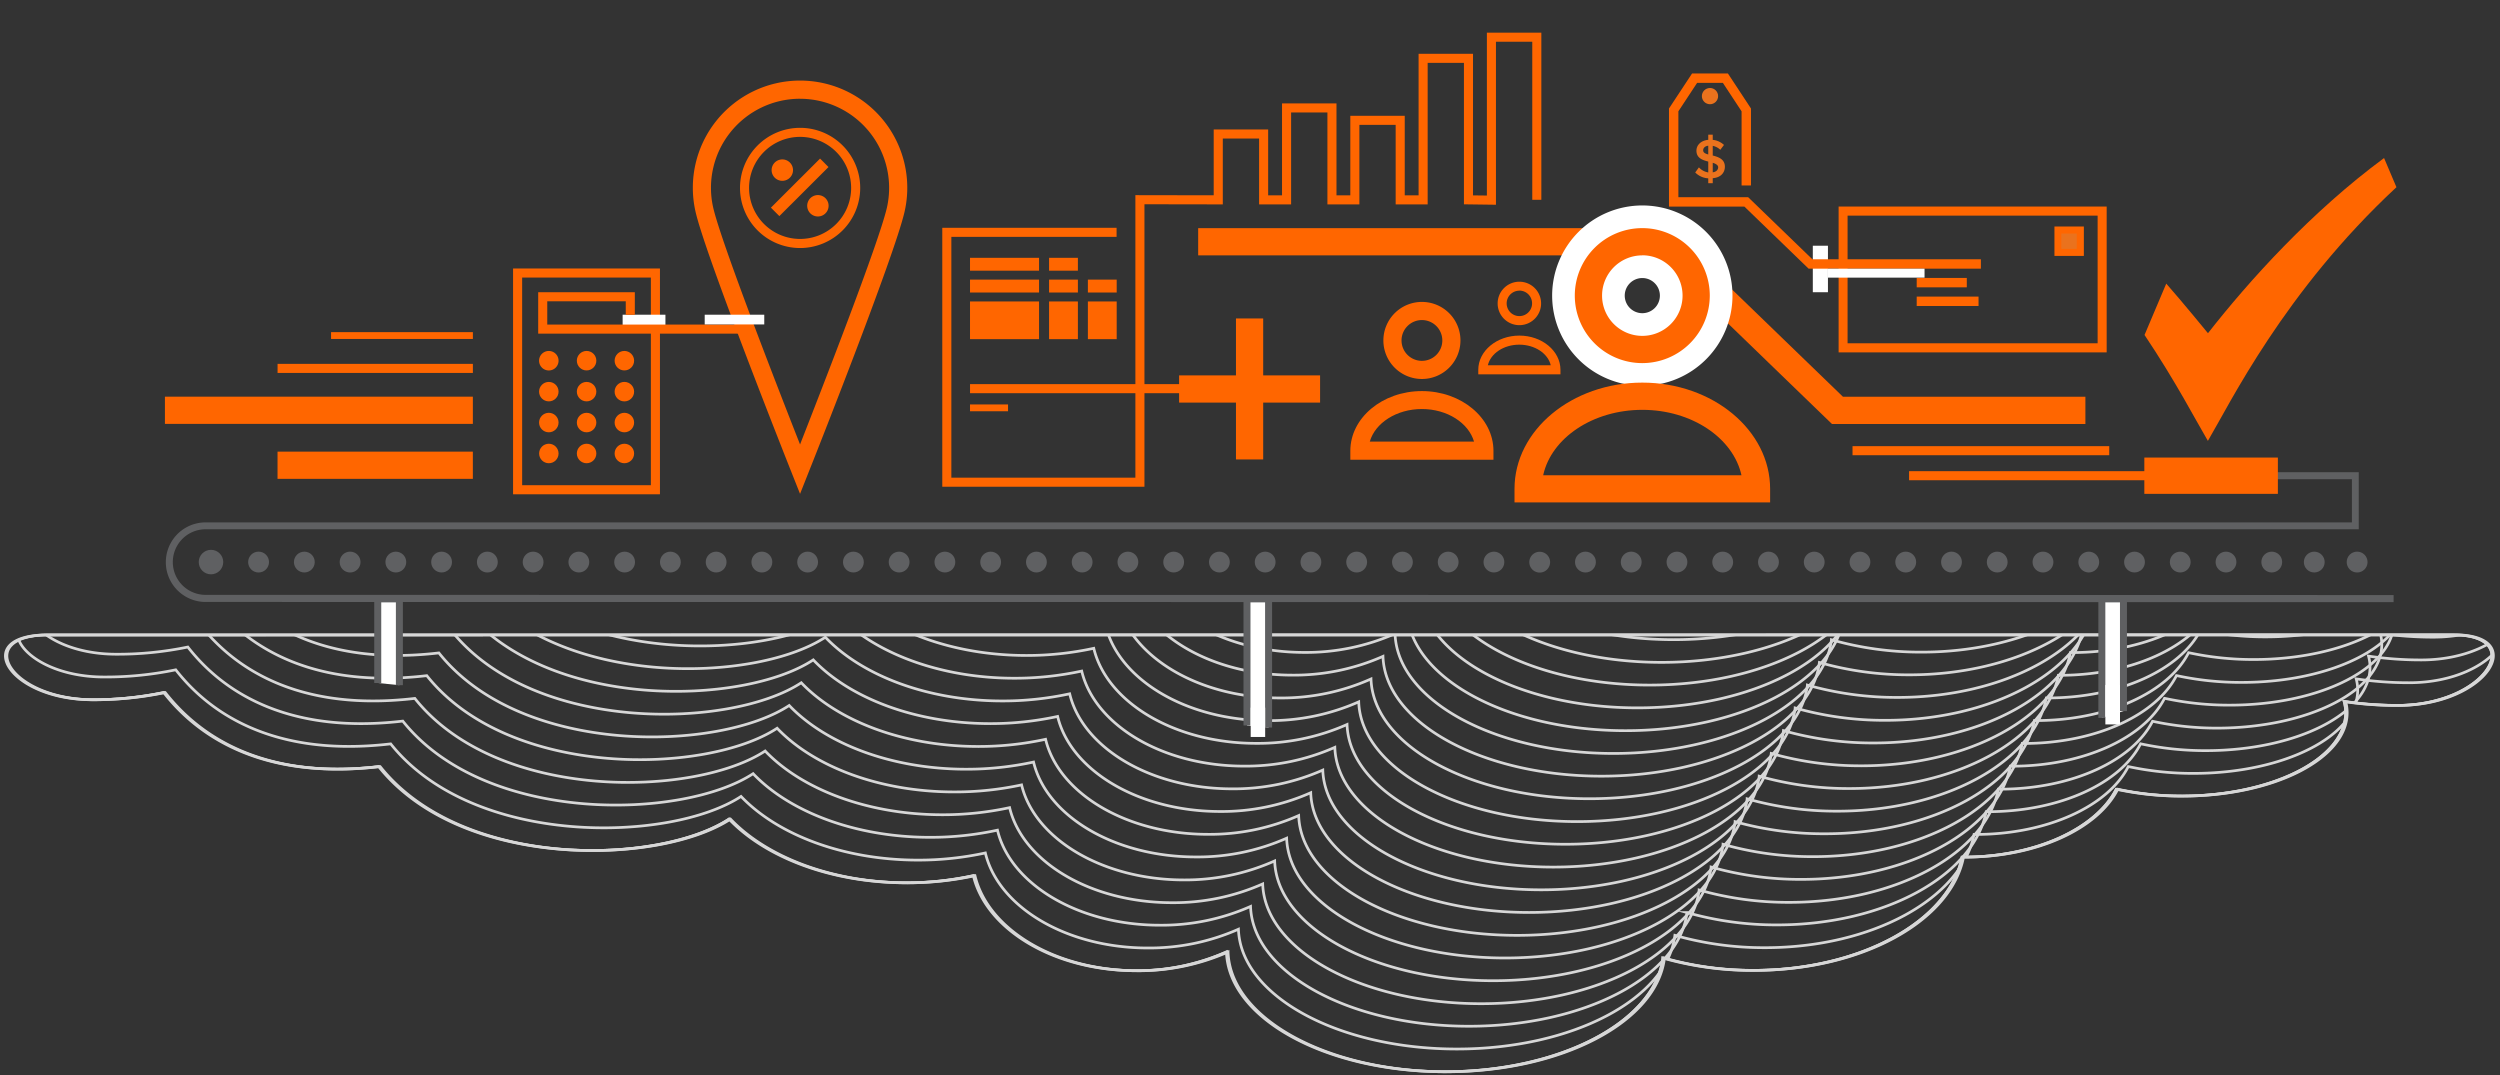 <svg id="Layer_1" data-name="Layer 1" xmlns="http://www.w3.org/2000/svg" xmlns:xlink="http://www.w3.org/1999/xlink" viewBox="0 0 920.53 395.98"><rect x="0" y="0" width="920.53" height="395.98" fill="#333333" stroke="none"/><defs><style>.cls-1,.cls-3{fill:none;stroke:#d7d7d7;}.cls-1{stroke-miterlimit:10;}.cls-2{clip-path:url(#clip-path);}.cls-3{stroke-width:0.32px;}.cls-4{clip-path:url(#clip-path-2);}.cls-5{fill:#fff;}.cls-6{fill:#f60;}.cls-7{fill:#ea721d;}.cls-8{fill:#5f6062;}</style><clipPath id="clip-path"><path class="cls-1" d="M17.58,233.77c-28.51,0-14.87,23.89,16.4,23.89A127.08,127.08,0,0,0,60.29,255c9,11.48,31,32.94,79.15,27.27,30.6,38.37,103.28,36.24,129,19.33,13.41,14.08,37.6,23.47,65.22,23.47a116,116,0,0,0,24.74-2.64c4.74,19.84,29.71,35,59.81,35a80.89,80.89,0,0,0,33.38-6.91c.79,24.43,36.49,44.11,80.43,44.11,42.59,0,77.43-18.48,80.27-41.86a119.64,119.64,0,0,0,33.16,4.55c39.68,0,72.38-18.21,77-41.71h.59c26.49,0,48.88-10.54,56.2-25a111.64,111.64,0,0,0,24,2.52c33.39,0,60.47-13.74,60.47-30.7a16,16,0,0,0-.55-4.09,131.3,131.3,0,0,0,19.48,1.42c32.88,0,48.21-26,20.6-26Z"/></clipPath><clipPath id="clip-path-2"><path class="cls-1" d="M-1043.28,267.25c-31.07,0-16.21,26,17.87,26a138.49,138.49,0,0,0,28.67-2.89c9.78,12.51,33.74,35.89,86.25,29.72,33.34,41.82,112.55,39.5,140.61,21.06,14.61,15.34,41,25.58,71.08,25.58a126.43,126.43,0,0,0,27-2.88c5.16,21.62,32.38,38.11,65.18,38.11a88.16,88.16,0,0,0,36.38-7.53c.86,26.63,39.76,48.07,87.65,48.07,46.42,0,84.39-20.14,87.47-45.62a130.39,130.39,0,0,0,36.14,5c43.25,0,78.88-19.84,83.94-45.45h.64c28.87,0,53.27-11.48,61.25-27.26A121.66,121.66,0,0,0-187,331.91c36.39,0,65.9-15,65.9-33.46a17.47,17.47,0,0,0-.6-4.46,143.09,143.09,0,0,0,21.23,1.55c35.83,0,52.54-28.32,22.45-28.32Z"/></clipPath></defs><title>DevDotSvgGAssets</title><path class="cls-1" d="M47.31,233.77H18.13c-28.51,0-14.87,23.89,16.4,23.89A127,127,0,0,0,60.83,255c9,11.48,31,32.94,79.15,27.27,30.6,38.37,103.28,36.25,129,19.33,13.41,14.07,37.6,23.46,65.22,23.46A115.67,115.67,0,0,0,359,322.44c4.73,19.84,29.71,35,59.81,35a80.91,80.91,0,0,0,33.38-6.91c.79,24.43,36.49,44.11,80.42,44.11,42.6,0,77.44-18.48,80.27-41.86A119.9,119.9,0,0,0,646,357.3c39.68,0,72.38-18.21,77-41.7h.59c26.49,0,48.88-10.54,56.2-25a112,112,0,0,0,24,2.52c33.39,0,60.47-13.74,60.47-30.7a16.27,16.27,0,0,0-.55-4.1,131.23,131.23,0,0,0,19.48,1.42c32.88,0,48.21-26,20.6-26H886.57Z"/><g class="cls-2"><path class="cls-1" d="M17.58,233.77c-28.51,0-14.87,23.89,16.4,23.89A127.08,127.08,0,0,0,60.29,255c9,11.48,31,32.94,79.15,27.27,30.6,38.37,103.28,36.24,129,19.33,13.41,14.08,37.6,23.47,65.22,23.47a116,116,0,0,0,24.74-2.64c4.74,19.84,29.71,35,59.81,35a80.89,80.89,0,0,0,33.38-6.91c.79,24.43,36.49,44.11,80.43,44.11,42.59,0,77.43-18.48,80.27-41.86a119.64,119.64,0,0,0,33.16,4.55c39.68,0,72.38-18.21,77-41.71h.59c26.49,0,48.88-10.54,56.2-25a111.64,111.64,0,0,0,24,2.52c33.39,0,60.47-13.74,60.47-30.7a16,16,0,0,0-.55-4.09,131.3,131.3,0,0,0,19.48,1.42c32.88,0,48.21-26,20.6-26Z"/><path class="cls-1" d="M22,225.39c-28.51,0-14.87,23.89,16.4,23.89a127.06,127.06,0,0,0,26.31-2.65c9,11.48,31,32.94,79.15,27.27,30.59,38.38,103.28,36.25,129,19.35,13.41,14.06,37.6,23.45,65.22,23.45a116,116,0,0,0,24.74-2.64c4.74,19.84,29.71,35,59.81,35a81,81,0,0,0,33.38-6.91c.79,24.43,36.49,44.11,80.43,44.11,42.6,0,77.43-18.48,80.27-41.86a119.64,119.64,0,0,0,33.16,4.55c39.68,0,72.39-18.2,77-41.7h.59c26.49,0,48.88-10.52,56.2-25a112,112,0,0,0,24,2.52c33.39,0,60.47-13.75,60.47-30.71a16,16,0,0,0-.55-4.09,131.3,131.3,0,0,0,19.48,1.42c32.88,0,48.21-26,20.6-26Z"/><path class="cls-1" d="M26.45,217c-28.51,0-14.87,23.89,16.4,23.89a127,127,0,0,0,26.31-2.65c9,11.48,31,32.94,79.15,27.27,30.59,38.38,103.28,36.25,129,19.36,13.41,14.06,37.6,23.44,65.22,23.44a115.72,115.72,0,0,0,24.75-2.64c4.73,19.84,29.71,35,59.81,35a80.89,80.89,0,0,0,33.38-6.91c.79,24.43,36.49,44.11,80.43,44.11,42.6,0,77.43-18.48,80.27-41.86a119.84,119.84,0,0,0,33.16,4.55c39.68,0,72.39-18.21,77-41.69H732c26.49,0,48.88-10.53,56.2-25a112,112,0,0,0,24,2.52c33.39,0,60.47-13.75,60.47-30.71a16,16,0,0,0-.55-4.09A132,132,0,0,0,891.54,243c32.88,0,48.21-26,20.6-26Z"/><path class="cls-1" d="M30.88,208.65c-28.51,0-14.87,23.89,16.4,23.89a127.06,127.06,0,0,0,26.31-2.65c9,11.48,31,32.94,79.15,27.27,30.59,38.39,103.28,36.27,129,19.36C295.16,290.57,319.36,300,347,300a116.09,116.09,0,0,0,24.75-2.62c4.73,19.83,29.71,35,59.81,35a80.88,80.88,0,0,0,33.38-6.91c.79,24.43,36.49,44.1,80.43,44.1,42.6,0,77.43-18.47,80.27-41.86a119.65,119.65,0,0,0,33.17,4.55c39.68,0,72.38-18.21,77-41.68h.59c26.49,0,48.88-10.53,56.2-25a112,112,0,0,0,24,2.52C850,268,877,254.24,877,237.28a16,16,0,0,0-.55-4.09A132,132,0,0,0,896,234.61c32.88,0,48.21-26,20.59-26Z"/><path class="cls-1" d="M35.31,200.27c-28.51,0-14.87,23.89,16.4,23.89A127.05,127.05,0,0,0,78,221.51c9,11.48,31,32.94,79.15,27.27,30.59,38.4,103.28,36.28,129,19.36,13.41,14.07,37.6,23.46,65.23,23.46A116.06,116.06,0,0,0,376.16,289c4.73,19.82,29.71,35,59.81,35A80.91,80.91,0,0,0,469.35,317c.78,24.44,36.48,44.11,80.43,44.11,42.59,0,77.43-18.48,80.27-41.86a119.84,119.84,0,0,0,33.17,4.55c39.68,0,72.38-18.21,77-41.68h.59c26.49,0,48.88-10.54,56.2-25a112,112,0,0,0,24,2.52c33.39,0,60.47-13.75,60.47-30.71a16,16,0,0,0-.55-4.09,132,132,0,0,0,19.48,1.42c32.88,0,48.21-26,20.6-26Z"/><path class="cls-1" d="M39.74,191.89c-28.51,0-14.87,23.9,16.4,23.9a127,127,0,0,0,26.31-2.65c9,11.47,31,32.93,79.15,27.27,30.59,38.4,103.28,36.27,129,19.35,13.41,14.07,37.6,23.47,65.23,23.47a116,116,0,0,0,24.74-2.64c4.73,19.82,29.71,34.95,59.81,34.95a80.83,80.83,0,0,0,33.38-6.91c.79,24.44,36.48,44.11,80.43,44.11,42.6,0,77.43-18.48,80.26-41.86a119.88,119.88,0,0,0,33.17,4.55c39.68,0,72.38-18.2,77-41.68h.59c26.49,0,48.88-10.54,56.2-25a112,112,0,0,0,24,2.52c33.39,0,60.47-13.75,60.47-30.71a16,16,0,0,0-.55-4.09,132,132,0,0,0,19.48,1.42c32.88,0,48.21-26,20.6-26Z"/><path class="cls-1" d="M44.18,183.52c-28.52,0-14.87,23.9,16.4,23.9a127.05,127.05,0,0,0,26.31-2.65c9,11.48,31,32.93,79.15,27.26,30.59,38.4,103.28,36.28,129,19.36,13.41,14.07,37.6,23.47,65.22,23.47A115.71,115.71,0,0,0,385,272.21c4.73,19.84,29.71,35,59.81,35a80.79,80.79,0,0,0,33.38-6.91c.79,24.44,36.49,44.11,80.43,44.11,42.6,0,77.43-18.48,80.27-41.86A119.84,119.84,0,0,0,672.08,307c39.68,0,72.39-18.19,77-41.68h.59c26.49,0,48.88-10.54,56.2-25a112,112,0,0,0,24,2.52c33.39,0,60.47-13.75,60.47-30.7a16.14,16.14,0,0,0-.55-4.09,132,132,0,0,0,19.48,1.42c32.89,0,48.21-26,20.6-26Z"/><path class="cls-1" d="M48.62,175.14C20.1,175.14,33.74,199,65,199a127,127,0,0,0,26.31-2.65c9,11.48,31,32.94,79.15,27.27,30.59,38.4,103.28,36.27,129,19.35,13.41,14.07,37.6,23.47,65.22,23.47a116.05,116.05,0,0,0,24.75-2.64c4.73,19.84,29.71,35,59.82,35a80.93,80.93,0,0,0,33.38-6.91c.78,24.42,36.48,44.09,80.42,44.09,42.6,0,77.44-18.48,80.27-41.84a119.87,119.87,0,0,0,33.16,4.54c39.69,0,72.39-18.2,77-41.69h.59c26.49,0,48.88-10.54,56.2-25a112,112,0,0,0,24,2.52c33.39,0,60.47-13.75,60.47-30.7a16.1,16.1,0,0,0-.55-4.1,131.27,131.27,0,0,0,19.48,1.43c32.89,0,48.21-26,20.6-26Z"/><path class="cls-1" d="M53,166.77c-28.52,0-14.88,23.89,16.4,23.89A127,127,0,0,0,95.75,188c9,11.48,31,32.94,79.15,27.28,30.6,38.39,103.28,36.27,129,19.35,13.41,14.07,37.61,23.47,65.22,23.47a116,116,0,0,0,24.75-2.64c4.73,19.84,29.71,35,59.82,35a80.92,80.92,0,0,0,33.38-6.91c.79,24.41,36.48,44.09,80.43,44.09,42.59,0,77.43-18.48,80.26-41.84a119.87,119.87,0,0,0,33.16,4.55c39.69,0,72.39-18.21,77-41.7h.59c26.49,0,48.88-10.54,56.2-25a112,112,0,0,0,24,2.52c33.39,0,60.47-13.74,60.47-30.7a16.18,16.18,0,0,0-.55-4.1,131.26,131.26,0,0,0,19.48,1.42c32.89,0,48.21-26,20.6-26Z"/><path class="cls-1" d="M57.48,158.39c-28.51,0-14.87,23.89,16.4,23.89a127,127,0,0,0,26.31-2.65c9,11.48,31,32.94,79.15,27.28,30.6,38.39,103.28,36.27,129,19.35,13.41,14.08,37.6,23.47,65.22,23.47a116,116,0,0,0,24.74-2.64c4.73,19.84,29.71,35,59.82,35a80.91,80.91,0,0,0,33.38-6.91c.79,24.43,36.48,44.09,80.43,44.09,42.59,0,77.43-18.48,80.26-41.84a119.86,119.86,0,0,0,33.17,4.55c39.69,0,72.39-18.21,77-41.7H763c26.49,0,48.88-10.54,56.2-25a112,112,0,0,0,24,2.52c33.39,0,60.47-13.75,60.47-30.71a16.33,16.33,0,0,0-.55-4.1,131.22,131.22,0,0,0,19.47,1.42c32.89,0,48.21-26,20.6-26Z"/><path class="cls-1" d="M61.91,150C33.4,150,47,173.91,78.31,173.91a127,127,0,0,0,26.31-2.65c9,11.48,31,32.94,79.15,27.27,30.6,38.4,103.28,36.27,129,19.36C326.2,232,350.39,241.35,378,241.35a116,116,0,0,0,24.74-2.64c4.73,19.84,29.71,35,59.82,35A80.91,80.91,0,0,0,496,266.77c.79,24.43,36.49,44.09,80.43,44.09,42.59,0,77.43-18.46,80.26-41.84a119.9,119.9,0,0,0,33.17,4.55c39.68,0,72.39-18.21,77-41.7h.59c26.49,0,48.88-10.54,56.2-25a112,112,0,0,0,24,2.52c33.39,0,60.47-13.75,60.47-30.71a16.18,16.18,0,0,0-.55-4.1A131.17,131.17,0,0,0,927,176c32.89,0,48.21-26,20.6-26Z"/><path class="cls-1" d="M66.34,141.64c-28.51,0-14.87,23.89,16.4,23.89A127,127,0,0,0,109,162.89c9,11.48,31,32.94,79.15,27.27,30.6,38.4,103.28,36.27,129,19.36,13.41,14.07,37.6,23.46,65.22,23.46a116,116,0,0,0,24.74-2.64c4.73,19.84,29.71,35,59.81,35a80.91,80.91,0,0,0,33.38-6.91c.79,24.44,36.49,44.09,80.43,44.09,42.6,0,77.44-18.46,80.27-41.84a119.71,119.71,0,0,0,33.17,4.55c39.68,0,72.39-18.21,77-41.7h.59c26.49,0,48.88-10.54,56.2-25A112,112,0,0,0,852,201c33.39,0,60.47-13.75,60.47-30.71a16.32,16.32,0,0,0-.55-4.1,131.24,131.24,0,0,0,19.48,1.42c32.88,0,48.21-26,20.6-26Z"/><path class="cls-1" d="M70.78,133.27c-28.51,0-14.87,23.89,16.4,23.89a127,127,0,0,0,26.31-2.65c9,11.48,31,32.94,79.15,27.27,30.6,38.4,103.28,36.28,129,19.36,13.41,14.08,37.6,23.46,65.22,23.46A116,116,0,0,0,411.62,222c4.73,19.84,29.71,35,59.81,35A80.91,80.91,0,0,0,504.82,250c.79,24.44,36.49,44.1,80.42,44.1,42.6,0,77.44-18.47,80.27-41.85a119.89,119.89,0,0,0,33.17,4.55c39.68,0,72.38-18.21,77-41.7h.59c26.49,0,48.88-10.54,56.2-25a112,112,0,0,0,24,2.52c33.39,0,60.47-13.75,60.47-30.7a16.33,16.33,0,0,0-.55-4.1,131.27,131.27,0,0,0,19.48,1.42c32.88,0,48.21-26,20.6-26Z"/><path class="cls-1" d="M75.21,124.89c-28.51,0-14.87,23.9,16.4,23.9a127,127,0,0,0,26.31-2.65c9,11.48,31,32.94,79.15,27.27,30.6,38.4,103.28,36.28,129,19.35,13.41,14.08,37.6,23.47,65.22,23.47a116.05,116.05,0,0,0,24.75-2.64c4.73,19.83,29.71,35,59.81,35a80.92,80.92,0,0,0,33.38-6.91c.79,24.44,36.49,44.11,80.43,44.11,42.59,0,77.44-18.48,80.26-41.86a119.7,119.7,0,0,0,33.17,4.55c39.68,0,72.39-18.21,77-41.7h.59c26.49,0,48.88-10.55,56.2-25a112,112,0,0,0,24,2.52c33.39,0,60.47-13.75,60.47-30.7a16.33,16.33,0,0,0-.55-4.1,131.27,131.27,0,0,0,19.48,1.42c32.88,0,48.21-26,20.59-26Z"/><path class="cls-1" d="M79.65,116.52c-28.51,0-14.87,23.9,16.4,23.9a127,127,0,0,0,26.31-2.65c9,11.48,31,32.94,79.15,27.27,30.6,38.4,103.28,36.28,129,19.36,13.41,14.07,37.6,23.46,65.22,23.46a116,116,0,0,0,24.74-2.63c4.73,19.83,29.71,35,59.82,35a80.91,80.91,0,0,0,33.38-6.91c.79,24.44,36.49,44.11,80.43,44.11,42.59,0,77.44-18.48,80.26-41.86a119.7,119.7,0,0,0,33.17,4.55c39.69,0,72.39-18.21,77-41.7h.59c26.49,0,48.88-10.54,56.2-25a112,112,0,0,0,24,2.52c33.39,0,60.47-13.75,60.47-30.7a16.33,16.33,0,0,0-.55-4.1,131.26,131.26,0,0,0,19.48,1.42c32.88,0,48.21-26,20.59-26Z"/><path class="cls-1" d="M84.08,108.14c-28.52,0-14.87,23.89,16.4,23.89a127,127,0,0,0,26.31-2.64c9,11.48,31,32.94,79.15,27.27,30.6,38.4,103.28,36.28,129,19.35,13.41,14.08,37.6,23.47,65.22,23.47a116,116,0,0,0,24.74-2.64c4.73,19.84,29.71,35,59.82,35a80.91,80.91,0,0,0,33.38-6.91c.78,24.44,36.48,44.11,80.43,44.11,42.59,0,77.43-18.48,80.26-41.86A119.7,119.7,0,0,0,712,231.69c39.69,0,72.39-18.2,77-41.7h.59c26.49,0,48.88-10.54,56.2-25a112,112,0,0,0,24,2.52c33.39,0,60.47-13.75,60.47-30.7a16.33,16.33,0,0,0-.55-4.1,131.27,131.27,0,0,0,19.47,1.42c32.89,0,48.21-26,20.6-26Z"/><path class="cls-1" d="M88.51,99.77c-28.51,0-14.87,23.89,16.4,23.89A127,127,0,0,0,131.21,121c9,11.48,31,32.94,79.15,27.27,30.59,38.4,103.28,36.28,129,19.36,13.41,14.07,37.6,23.46,65.22,23.46a116,116,0,0,0,24.74-2.64c4.73,19.84,29.71,35,59.82,35a81,81,0,0,0,33.38-6.91c.79,24.43,36.49,44.1,80.43,44.1,42.59,0,77.43-18.48,80.26-41.85a119.9,119.9,0,0,0,33.17,4.54c39.69,0,72.39-18.2,77-41.7H794c26.49,0,48.88-10.54,56.2-25a112,112,0,0,0,24,2.52c33.39,0,60.47-13.75,60.47-30.7a16.21,16.21,0,0,0-.55-4.1,131.28,131.28,0,0,0,19.47,1.42c32.89,0,48.21-26,20.6-26Z"/><path class="cls-1" d="M92.94,91.39c-28.51,0-14.87,23.89,16.4,23.89a127,127,0,0,0,26.3-2.64c9,11.48,31,32.94,79.15,27.27,30.6,38.4,103.28,36.28,129,19.36,13.41,14.07,37.6,23.46,65.22,23.46a116,116,0,0,0,24.74-2.64c4.73,19.84,29.71,35,59.81,35A80.93,80.93,0,0,0,527,208.15c.78,24.43,36.48,44.1,80.43,44.1,42.59,0,77.43-18.48,80.26-41.85a119.71,119.71,0,0,0,33.17,4.55c39.68,0,72.39-18.21,77-41.71h.59c26.48,0,48.88-10.54,56.2-25a112,112,0,0,0,24,2.52c33.39,0,60.47-13.75,60.47-30.7a16.21,16.21,0,0,0-.55-4.1A131.27,131.27,0,0,0,958,117.36c32.89,0,48.21-26,20.6-26Z"/><path class="cls-1" d="M97.38,83c-28.51,0-14.87,23.89,16.4,23.89a127,127,0,0,0,26.3-2.64c9,11.48,31,32.94,79.15,27.27,30.6,38.4,103.28,36.28,129,19.36,13.41,14.07,37.6,23.46,65.22,23.46a116,116,0,0,0,24.74-2.64c4.73,19.84,29.71,35,59.81,35a80.93,80.93,0,0,0,33.39-6.91c.78,24.43,36.48,44.1,80.42,44.1,42.6,0,77.44-18.48,80.26-41.85a119.74,119.74,0,0,0,33.17,4.55c39.68,0,72.39-18.21,77-41.71h.59c26.48,0,48.87-10.54,56.19-25a112,112,0,0,0,24,2.52c33.39,0,60.47-13.75,60.47-30.7a16.09,16.09,0,0,0-.55-4.1A131.28,131.28,0,0,0,962.47,109c32.89,0,48.21-26,20.6-26Z"/><path class="cls-1" d="M101.81,74.65c-28.51,0-14.87,23.88,16.4,23.88a127,127,0,0,0,26.31-2.64c9,11.48,31,32.94,79.15,27.27,30.6,38.4,103.28,36.28,129,19.36,13.4,14.07,37.6,23.46,65.22,23.46a116,116,0,0,0,24.75-2.64c4.73,19.84,29.71,35,59.81,35a80.89,80.89,0,0,0,33.38-6.91c.79,24.44,36.49,44.1,80.43,44.1,42.6,0,77.44-18.47,80.26-41.86a119.74,119.74,0,0,0,33.17,4.55c39.68,0,72.38-18.2,77-41.7h.59c26.49,0,48.87-10.54,56.2-25a112,112,0,0,0,24,2.52c33.39,0,60.47-13.75,60.47-30.7a16.11,16.11,0,0,0-.55-4.1,131.26,131.26,0,0,0,19.48,1.42c32.89,0,48.21-26,20.6-26Z"/><path class="cls-3" d="M106.24,66.28c-28.51,0-14.87,23.88,16.4,23.88A127,127,0,0,0,149,87.52c9,11.48,31,32.94,79.15,27.27,30.6,38.4,103.28,36.28,129,19.35,13.4,14.08,37.6,23.47,65.22,23.47A116,116,0,0,0,447.09,155c4.73,19.84,29.71,35,59.81,35A80.89,80.89,0,0,0,540.28,183c.79,24.44,36.49,44.1,80.43,44.1,42.6,0,77.44-18.47,80.27-41.86a119.71,119.71,0,0,0,33.17,4.55c39.68,0,72.38-18.2,77-41.7h.59c26.49,0,48.87-10.54,56.2-25a112,112,0,0,0,24,2.52c33.39,0,60.47-13.75,60.47-30.7a16.06,16.06,0,0,0-.55-4.1,131.24,131.24,0,0,0,19.48,1.42c32.89,0,48.21-26,20.6-26Z"/><path class="cls-3" d="M110.68,57.91c-28.51,0-14.87,23.88,16.4,23.88a127.21,127.21,0,0,0,26.31-2.64c9,11.48,31,32.93,79.15,27.26,30.6,38.4,103.27,36.27,129,19.35,13.41,14.08,37.6,23.47,65.22,23.47a116,116,0,0,0,24.75-2.64c4.73,19.84,29.71,35,59.81,35a80.89,80.89,0,0,0,33.38-6.91c.79,24.43,36.49,44.11,80.43,44.11,42.6,0,77.43-18.48,80.26-41.86a119.73,119.73,0,0,0,33.17,4.55c39.68,0,72.38-18.21,77-41.71h.59c26.49,0,48.88-10.54,56.2-25a112,112,0,0,0,24,2.52c33.39,0,60.47-13.75,60.47-30.7a16.05,16.05,0,0,0-.55-4.09,131.33,131.33,0,0,0,19.48,1.42c32.89,0,48.21-26,20.6-26Z"/></g><path class="cls-1" d="M17.58,233.77c-28.51,0-14.87,23.89,16.4,23.89A127.08,127.08,0,0,0,60.29,255c9,11.48,31,32.94,79.15,27.27,30.6,38.37,103.28,36.24,129,19.33,13.41,14.08,37.6,23.47,65.22,23.47a116,116,0,0,0,24.74-2.64c4.74,19.84,29.71,35,59.81,35a80.89,80.89,0,0,0,33.38-6.91c.79,24.43,36.49,44.11,80.43,44.11,42.59,0,77.43-18.48,80.27-41.86a119.64,119.64,0,0,0,33.16,4.55c39.68,0,72.38-18.21,77-41.71h.59c26.49,0,48.88-10.54,56.2-25a111.64,111.64,0,0,0,24,2.52c33.39,0,60.47-13.74,60.47-30.7a16,16,0,0,0-.55-4.09,131.3,131.3,0,0,0,19.48,1.42c32.88,0,48.21-26,20.6-26Z"/><g class="cls-4"><path class="cls-1" d="M-980.47,148.6c-31.07,0-16.21,26,17.87,26a138.4,138.4,0,0,0,28.67-2.89c9.79,12.51,33.75,35.9,86.26,29.72,33.34,41.85,112.55,39.53,140.61,21.09,14.61,15.34,41,25.58,71.08,25.58a126.47,126.47,0,0,0,27-2.88c5.16,21.61,32.37,38.11,65.18,38.11a88.18,88.18,0,0,0,36.38-7.53c.86,26.63,39.76,48.07,87.65,48.07,46.42,0,84.39-20.14,87.47-45.62a130.45,130.45,0,0,0,36.14,5c43.24,0,78.88-19.84,83.95-45.44h.64c28.87,0,53.27-11.49,61.24-27.28a122.09,122.09,0,0,0,26.13,2.74c36.39,0,65.9-15,65.9-33.46a17.8,17.8,0,0,0-.6-4.46,143.05,143.05,0,0,0,21.23,1.55c35.84,0,52.54-28.32,22.44-28.32Z"/><path class="cls-1" d="M-975.64,139.47c-31.07,0-16.21,26,17.87,26a138.37,138.37,0,0,0,28.67-2.89c9.79,12.51,33.75,35.9,86.26,29.72,33.34,41.85,112.55,39.53,140.61,21.1,14.61,15.33,41,25.57,71.08,25.57a126.38,126.38,0,0,0,27-2.87c5.16,21.61,32.38,38.11,65.19,38.11a88.17,88.17,0,0,0,36.38-7.53c.86,26.63,39.76,48.07,87.65,48.07,46.42,0,84.39-20.14,87.47-45.62a130.45,130.45,0,0,0,36.14,5c43.25,0,78.89-19.84,83.95-45.44h.64c28.87,0,53.27-11.49,61.24-27.27a122.08,122.08,0,0,0,26.14,2.74c36.39,0,65.9-15,65.9-33.46a17.8,17.8,0,0,0-.6-4.46,143,143,0,0,0,21.23,1.55c35.84,0,52.54-28.32,22.44-28.32Z"/><path class="cls-1" d="M-970.81,130.35c-31.08,0-16.21,26,17.87,26a138.38,138.38,0,0,0,28.67-2.88c9.79,12.51,33.75,35.89,86.26,29.71,33.34,41.84,112.55,39.53,140.61,21.09,14.61,15.34,41,25.58,71.08,25.58a126.4,126.4,0,0,0,27-2.88c5.16,21.62,32.38,38.11,65.19,38.11a88.17,88.17,0,0,0,36.38-7.53c.86,26.63,39.76,48.07,87.65,48.07,46.42,0,84.39-20.14,87.47-45.62a130.45,130.45,0,0,0,36.14,5c43.25,0,78.89-19.84,83.95-45.44h.64c28.87,0,53.27-11.48,61.24-27.27A122.06,122.06,0,0,0-114.58,195c36.39,0,65.9-15,65.9-33.46a17.8,17.8,0,0,0-.6-4.46,143.06,143.06,0,0,0,21.22,1.55c35.84,0,52.54-28.32,22.45-28.32Z"/><path class="cls-1" d="M-966,121.22c-31.07,0-16.21,26,17.87,26a138.38,138.38,0,0,0,28.67-2.88c9.79,12.51,33.75,35.89,86.26,29.71,33.34,41.84,112.55,39.53,140.6,21.1,14.61,15.33,41,25.57,71.08,25.57a126.36,126.36,0,0,0,27-2.88c5.16,21.62,32.38,38.11,65.19,38.11A88.24,88.24,0,0,0-493,248.46c.86,26.63,39.76,48.06,87.65,48.06,46.42,0,84.39-20.14,87.47-45.61a130.67,130.67,0,0,0,36.14,4.95c43.25,0,78.89-19.84,83.95-45.44h.64c28.86,0,53.27-11.49,61.24-27.27a122.05,122.05,0,0,0,26.13,2.74c36.39,0,65.9-15,65.9-33.46a17.67,17.67,0,0,0-.6-4.46,143.07,143.07,0,0,0,21.22,1.55c35.84,0,52.54-28.32,22.45-28.32Z"/><path class="cls-1" d="M-961.15,112.09c-31.07,0-16.21,26,17.87,26a138.39,138.39,0,0,0,28.66-2.88c9.79,12.51,33.75,35.89,86.26,29.71,33.34,41.84,112.55,39.53,140.6,21.1,14.61,15.33,41,25.57,71.08,25.57a126.41,126.41,0,0,0,27-2.88c5.16,21.62,32.38,38.12,65.18,38.12a88.2,88.2,0,0,0,36.38-7.53c.86,26.63,39.76,48.06,87.65,48.06,46.42,0,84.39-20.14,87.47-45.61a130.46,130.46,0,0,0,36.15,5c43.25,0,78.88-19.85,83.94-45.45h.65c28.86,0,53.27-11.48,61.24-27.27a122,122,0,0,0,26.13,2.74c36.39,0,65.9-15,65.9-33.46a17.66,17.66,0,0,0-.6-4.46,143.05,143.05,0,0,0,21.23,1.55c35.84,0,52.54-28.32,22.45-28.32Z"/><path class="cls-1" d="M-956.32,103c-31.07,0-16.21,26,17.87,26a138.39,138.39,0,0,0,28.66-2.88C-900,138.63-876,162-823.53,155.84c33.34,41.84,112.55,39.53,140.61,21.1,14.61,15.33,41,25.57,71.08,25.57a126.43,126.43,0,0,0,27-2.88c5.16,21.62,32.38,38.12,65.18,38.12a88.2,88.2,0,0,0,36.38-7.53c.86,26.63,39.76,48.06,87.65,48.06,46.42,0,84.39-20.14,87.47-45.61a130.49,130.49,0,0,0,36.15,5c43.24,0,78.88-19.84,83.94-45.45h.65c28.86,0,53.26-11.48,61.24-27.27a122.07,122.07,0,0,0,26.13,2.74c36.39,0,65.9-15,65.9-33.46a17.54,17.54,0,0,0-.6-4.46,143.07,143.07,0,0,0,21.23,1.55c35.84,0,52.54-28.32,22.45-28.32Z"/><path class="cls-1" d="M-951.49,93.85c-31.07,0-16.21,26,17.87,26A138.42,138.42,0,0,0-905,117c9.79,12.51,33.75,35.89,86.26,29.71,33.34,41.84,112.55,39.53,140.6,21.1,14.61,15.33,41,25.57,71.08,25.57a126.45,126.45,0,0,0,27-2.88c5.16,21.62,32.37,38.11,65.18,38.11a88.15,88.15,0,0,0,36.38-7.53c.86,26.63,39.76,48.06,87.65,48.06,46.42,0,84.39-20.13,87.47-45.62a130.49,130.49,0,0,0,36.15,5c43.24,0,78.88-19.84,83.94-45.44h.65c28.87,0,53.26-11.48,61.24-27.27a122,122,0,0,0,26.13,2.74c36.39,0,65.9-15,65.9-33.46a17.55,17.55,0,0,0-.6-4.46,143,143,0,0,0,21.23,1.55c35.84,0,52.54-28.31,22.45-28.31Z"/><path class="cls-3" d="M-946.66,84.72c-31.07,0-16.21,26,17.87,26a138.45,138.45,0,0,0,28.67-2.88c9.79,12.51,33.75,35.89,86.26,29.72,33.34,41.84,112.55,39.53,140.6,21.09,14.61,15.34,41,25.58,71.08,25.58a126.44,126.44,0,0,0,27-2.88C-570,203-542.84,219.49-510,219.49A88.16,88.16,0,0,0-473.65,212C-472.79,238.59-433.89,260-386,260c46.42,0,84.39-20.13,87.47-45.62a130.46,130.46,0,0,0,36.15,5c43.24,0,78.88-19.84,83.94-45.44h.65c28.86,0,53.26-11.48,61.24-27.27a122,122,0,0,0,26.13,2.74c36.39,0,65.9-15,65.9-33.46a17.51,17.51,0,0,0-.6-4.46A143,143,0,0,0-3.9,113c35.84,0,52.54-28.3,22.45-28.3Z"/><path class="cls-3" d="M-941.83,75.61c-31.07,0-16.21,26,17.87,26a138.63,138.63,0,0,0,28.67-2.88c9.79,12.51,33.75,35.89,86.26,29.71,33.34,41.84,112.55,39.53,140.6,21.09,14.61,15.34,41,25.58,71.08,25.58a126.44,126.44,0,0,0,27-2.88c5.16,21.62,32.37,38.11,65.18,38.11a88.15,88.15,0,0,0,36.38-7.53c.86,26.63,39.77,48.07,87.65,48.07,46.42,0,84.39-20.14,87.47-45.62a130.48,130.48,0,0,0,36.15,5c43.24,0,78.88-19.84,83.94-45.45h.65c28.87,0,53.26-11.48,61.24-27.27a122,122,0,0,0,26.13,2.74c36.39,0,65.9-15,65.9-33.46a17.49,17.49,0,0,0-.6-4.46A143.12,143.12,0,0,0,.93,103.89c35.84,0,52.54-28.3,22.45-28.3Z"/></g><path class="cls-1" d="M-1043.28,267.25c-31.07,0-16.21,26,17.87,26a138.49,138.49,0,0,0,28.67-2.89c9.78,12.51,33.74,35.89,86.25,29.72,33.34,41.82,112.55,39.5,140.61,21.06,14.61,15.34,41,25.58,71.08,25.58a126.43,126.43,0,0,0,27-2.88c5.16,21.62,32.38,38.11,65.18,38.11a88.16,88.16,0,0,0,36.38-7.53c.86,26.63,39.76,48.07,87.65,48.07,46.42,0,84.39-20.14,87.47-45.62a130.39,130.39,0,0,0,36.14,5c43.25,0,78.88-19.84,83.94-45.45h.64c28.87,0,53.27-11.48,61.25-27.26A121.66,121.66,0,0,0-187,331.91c36.39,0,65.9-15,65.9-33.46a17.47,17.47,0,0,0-.6-4.46,143.09,143.09,0,0,0,21.23,1.55c35.83,0,52.54-28.32,22.45-28.32Z"/><rect class="cls-5" x="667.5" y="90.48" width="5.57" height="17.12"/><polygon class="cls-6" points="767.87 156.11 674.54 156.11 617.05 100.51 624.02 93.31 678.6 146.09 767.87 146.09 767.87 156.11"/><path class="cls-6" d="M294.59,181.85l-3.1-7.81c-1.3-3.26-31.75-80-35.4-96.15a39.48,39.48,0,1,1,77,0C329.45,94.05,299,170.78,297.7,174Zm0-145.49a32.8,32.8,0,0,0-32,40c2.87,12.7,23.95,66.84,32,87.3,8-20.46,29.13-74.59,32-87.29a32.82,32.82,0,0,0-32-40Z"/><path class="cls-6" d="M294.59,91.33A22.13,22.13,0,1,1,316.74,69.2,22.16,22.16,0,0,1,294.59,91.33Zm0-40.93A18.79,18.79,0,1,0,313.4,69.2,18.82,18.82,0,0,0,294.59,50.4Z"/><path class="cls-6" d="M292,62.63A3.94,3.94,0,1,1,288,58.7,3.94,3.94,0,0,1,292,62.63"/><rect class="cls-6" x="441.18" y="84.01" width="163.53" height="10.02"/><path class="cls-6" d="M305.1,75.76a3.94,3.94,0,1,1-3.94-3.93,3.94,3.94,0,0,1,3.94,3.93"/><rect class="cls-6" x="281.67" y="66.77" width="25.57" height="4.4" transform="translate(37.34 228.2) rotate(-44.95)"/><path class="cls-5" d="M604.72,142.05a33.2,33.2,0,1,1,33.2-33.2A33.23,33.23,0,0,1,604.72,142.05Zm0-39.67a6.47,6.47,0,1,0,6.47,6.47A6.47,6.47,0,0,0,604.72,102.38Z"/><path class="cls-6" d="M604.72,133.7a24.85,24.85,0,1,1,24.84-24.85A24.87,24.87,0,0,1,604.72,133.7Zm0-39.67a14.82,14.82,0,1,0,14.82,14.82A14.84,14.84,0,0,0,604.72,94Z"/><path class="cls-6" d="M651.78,185H557.66v-5c0-21.57,21.11-39.12,47.06-39.12s47.06,17.55,47.06,39.12Zm-83.55-10h73c-3-13.66-18.24-24.09-36.49-24.09S571.26,161.27,568.23,174.93Z"/><path class="cls-6" d="M523.56,139.55a14.19,14.19,0,1,1,14.2-14.19A14.21,14.21,0,0,1,523.56,139.55Zm0-21.7a7.51,7.51,0,1,0,7.52,7.51A7.52,7.52,0,0,0,523.56,117.85Z"/><path class="cls-6" d="M549.91,169.29h-52.7V166c0-12.13,11.82-22,26.35-22s26.35,9.87,26.35,22Zm-45.54-6.68h38.39c-2-6.85-9.82-12-19.2-12S506.33,155.76,504.37,162.61Z"/><path class="cls-6" d="M559.45,119.73a8,8,0,1,1,8-8A8,8,0,0,1,559.45,119.73Zm0-12.7a4.68,4.68,0,1,0,4.68,4.68A4.69,4.69,0,0,0,559.45,107Z"/><path class="cls-6" d="M574.58,137.83H544.32v-1.67c0-6.94,6.79-12.59,15.13-12.59s15.13,5.65,15.13,12.59Zm-26.73-3.34H571c-1-4.31-5.82-7.58-11.59-7.58S548.86,130.18,547.85,134.49Z"/><rect class="cls-6" x="455.1" y="117.26" width="10.02" height="51.91"/><rect class="cls-6" x="434.16" y="138.22" width="51.91" height="10.02"/><path class="cls-6" d="M775.7,129.75H677V76.05H775.7ZM680.3,126.4h92.07v-47H680.3Z"/><rect class="cls-7" x="757.76" y="84.68" width="8.26" height="8.26"/><path class="cls-6" d="M767.3,94.23H756.47V83.4H767.3ZM759,91.65h5.69V86H759Z"/><rect class="cls-6" x="705.75" y="102.34" width="18.45" height="3.46"/><rect class="cls-6" x="705.75" y="109.21" width="22.77" height="3.46"/><rect class="cls-6" x="102.2" y="133.98" width="71.92" height="3.34"/><rect class="cls-6" x="121.9" y="122.3" width="52.22" height="2.51"/><rect class="cls-6" x="60.73" y="146.06" width="113.38" height="10.02"/><rect class="cls-6" x="702.94" y="173.49" width="94.53" height="3.34"/><rect class="cls-6" x="682.12" y="164.28" width="94.53" height="3.34"/><polygon class="cls-6" points="421.4 179.22 346.96 179.22 346.96 83.87 411.14 83.87 411.14 87.21 350.3 87.21 350.3 175.88 418.06 175.88 418.06 71.86 446.9 71.91 446.9 47.66 466.95 47.66 466.95 71.92 472.06 71.92 472.06 38.08 492.11 38.08 492.11 71.92 497.2 71.92 497.2 42.64 517.24 42.64 517.24 71.92 522.34 71.92 522.34 19.81 542.38 19.81 542.38 71.94 547.49 72 547.49 12.03 567.54 12.03 567.54 73.58 564.2 73.58 564.2 15.37 550.83 15.37 550.83 75.39 539.04 75.23 539.04 23.15 525.68 23.15 525.68 75.26 513.9 75.26 513.9 45.98 500.54 45.98 500.54 75.26 488.77 75.26 488.77 41.42 475.4 41.42 475.4 75.26 463.61 75.26 463.61 51.01 450.25 51.01 450.25 75.26 421.4 75.21 421.4 179.22"/><rect class="cls-6" x="357.18" y="141.44" width="77.39" height="3.34"/><rect class="cls-6" x="357.17" y="148.92" width="14" height="2.51"/><rect class="cls-6" x="357.17" y="111" width="25.42" height="13.88"/><rect class="cls-6" x="386.28" y="111" width="10.61" height="13.88"/><rect class="cls-6" x="400.57" y="111" width="10.61" height="13.88"/><rect class="cls-6" x="357.17" y="102.96" width="25.42" height="4.75"/><rect class="cls-6" x="386.28" y="102.96" width="10.61" height="4.75"/><rect class="cls-6" x="400.57" y="102.96" width="10.61" height="4.75"/><rect class="cls-6" x="357.17" y="94.93" width="25.42" height="4.74"/><rect class="cls-6" x="386.28" y="94.93" width="10.61" height="4.74"/><path class="cls-6" d="M243,182H188.92V98.86H243Zm-50.74-3.34h47.4V102.2h-47.4Z"/><path class="cls-6" d="M205.67,132.81a3.59,3.59,0,1,1-3.59-3.58A3.59,3.59,0,0,1,205.67,132.81Z"/><circle class="cls-6" cx="215.99" cy="132.81" r="3.59"/><circle class="cls-6" cx="229.9" cy="132.81" r="3.59"/><ellipse class="cls-6" cx="202.08" cy="144.21" rx="3.59" ry="3.58"/><ellipse class="cls-6" cx="215.99" cy="144.21" rx="3.59" ry="3.58"/><circle class="cls-6" cx="229.9" cy="144.21" r="3.59"/><circle class="cls-6" cx="202.08" cy="155.59" r="3.59"/><circle class="cls-6" cx="215.99" cy="155.59" r="3.59"/><circle class="cls-6" cx="229.9" cy="155.59" r="3.59"/><ellipse class="cls-6" cx="202.09" cy="166.98" rx="3.58" ry="3.59"/><circle class="cls-6" cx="215.99" cy="166.98" r="3.59"/><circle class="cls-6" cx="229.9" cy="166.98" r="3.59"/><polygon class="cls-6" points="729.39 98.92 665.94 98.92 642.3 76.07 614.54 76.07 614.54 39.95 623.04 27.05 636.24 27.05 644.73 39.95 644.73 68.29 641.27 68.29 641.27 40.99 634.38 30.51 624.9 30.51 618 40.99 618 72.62 643.7 72.62 667.33 95.46 729.39 95.47 729.39 98.92"/><circle class="cls-7" cx="629.64" cy="35.39" r="2.99"/><path class="cls-7" d="M629,65.66a7.27,7.27,0,0,1-4.8-2.15l1.36-1.88A5.9,5.9,0,0,0,629,63.49v-4c-2.12-.54-4.35-1.29-4.35-4,0-2.1,1.69-3.76,4.35-4v-1.9h1.65v1.91a7,7,0,0,1,4.14,1.87l-1.36,1.79a5.54,5.54,0,0,0-2.78-1.46v3.56c2.14.56,4.47,1.36,4.47,4.12,0,2.1-1.38,4-4.47,4.23v1.85H629Zm0-8.78V53.65c-1.15.14-1.87.79-1.87,1.69S627.89,56.55,629,56.88Zm1.65,3v3.58c1.42-.21,2-1.05,2-1.86S631.76,60.28,630.63,59.93Z"/><rect class="cls-6" x="102.19" y="166.3" width="71.92" height="10.02"/><rect class="cls-5" x="229.26" y="115.88" width="15.76" height="5.16"/><polygon class="cls-6" points="274.45 122.85 198.17 122.85 198.17 107.6 233.75 107.6 233.75 115.92 230.41 115.92 230.41 110.94 201.51 110.94 201.51 119.51 274.45 119.51 274.45 122.85"/><rect class="cls-5" x="673.08" y="98.93" width="35.56" height="3.3"/><rect class="cls-5" x="259.48" y="115.88" width="21.93" height="3.58"/><circle class="cls-8" cx="95.21" cy="206.96" r="3.84"/><circle class="cls-8" cx="112.06" cy="206.96" r="3.83"/><circle class="cls-8" cx="128.91" cy="206.96" r="3.84"/><circle class="cls-8" cx="145.75" cy="206.96" r="3.83"/><circle class="cls-8" cx="162.6" cy="206.96" r="3.83"/><circle class="cls-8" cx="179.45" cy="206.96" r="3.84"/><circle class="cls-8" cx="196.3" cy="206.96" r="3.83"/><circle class="cls-8" cx="213.14" cy="206.96" r="3.83"/><circle class="cls-8" cx="229.99" cy="206.96" r="3.83"/><circle class="cls-8" cx="246.84" cy="206.96" r="3.83"/><circle class="cls-8" cx="263.69" cy="206.96" r="3.83"/><circle class="cls-8" cx="280.53" cy="206.96" r="3.84"/><ellipse class="cls-8" cx="297.38" cy="206.96" rx="3.83" ry="3.84"/><circle class="cls-8" cx="314.23" cy="206.96" r="3.83"/><circle class="cls-8" cx="331.07" cy="206.96" r="3.83"/><circle class="cls-8" cx="347.92" cy="206.96" r="3.83"/><circle class="cls-8" cx="364.77" cy="206.96" r="3.83"/><circle class="cls-8" cx="381.62" cy="206.96" r="3.83"/><circle class="cls-8" cx="398.46" cy="206.96" r="3.83"/><circle class="cls-8" cx="415.31" cy="206.96" r="3.83"/><circle class="cls-8" cx="432.16" cy="206.96" r="3.83"/><circle class="cls-8" cx="449" cy="206.96" r="3.83"/><circle class="cls-8" cx="465.85" cy="206.96" r="3.83"/><circle class="cls-8" cx="482.69" cy="206.96" r="3.83"/><circle class="cls-8" cx="499.54" cy="206.96" r="3.84"/><circle class="cls-8" cx="516.39" cy="206.96" r="3.83"/><circle class="cls-8" cx="533.24" cy="206.96" r="3.83"/><circle class="cls-8" cx="550.08" cy="206.96" r="3.83"/><path class="cls-8" d="M570.77,207a3.83,3.83,0,1,1-3.83-3.83A3.84,3.84,0,0,1,570.77,207Z"/><circle class="cls-8" cx="583.78" cy="206.96" r="3.84"/><circle class="cls-8" cx="600.63" cy="206.96" r="3.84"/><circle class="cls-8" cx="617.48" cy="206.96" r="3.83"/><circle class="cls-8" cx="634.32" cy="206.96" r="3.84"/><circle class="cls-8" cx="651.17" cy="206.96" r="3.84"/><circle class="cls-8" cx="668.02" cy="206.96" r="3.83"/><circle class="cls-8" cx="684.86" cy="206.96" r="3.83"/><circle class="cls-8" cx="701.71" cy="206.96" r="3.84"/><ellipse class="cls-8" cx="718.56" cy="206.96" rx="3.83" ry="3.84"/><circle class="cls-8" cx="735.4" cy="206.96" r="3.83"/><circle class="cls-8" cx="752.25" cy="206.96" r="3.84"/><circle class="cls-8" cx="769.11" cy="206.96" r="3.83"/><circle class="cls-8" cx="785.95" cy="206.96" r="3.83"/><circle class="cls-8" cx="802.79" cy="206.96" r="3.83"/><circle class="cls-8" cx="819.64" cy="206.96" r="3.83"/><circle class="cls-8" cx="836.49" cy="206.96" r="3.83"/><circle class="cls-8" cx="852.14" cy="206.96" r="3.83"/><circle class="cls-8" cx="867.92" cy="206.96" r="3.84"/><circle class="cls-8" cx="77.69" cy="206.96" r="4.51"/><path class="cls-8" d="M881.35,221.71l-805.64-.06a14.65,14.65,0,0,1,0-29.3H866v-15.9H828.26v-2.57h40.26v21H75.71a12.08,12.08,0,0,0,0,24.16l805.64.06Z"/><polyline class="cls-5" points="773.93 264.33 773.93 220.51 781.89 220.51 781.89 261.84"/><polygon class="cls-8" points="775.21 264.33 772.64 264.33 772.64 219.22 783.17 219.22 783.17 261.84 780.6 261.84 780.6 221.8 775.21 221.8 775.21 264.33"/><polyline class="cls-5" points="459.15 267.12 459.15 220.51 467.11 220.51 467.11 267.89"/><polygon class="cls-8" points="468.4 267.89 465.82 267.89 465.82 221.8 460.44 221.8 460.44 267.12 457.87 267.12 457.87 219.22 468.4 219.22 468.4 267.89"/><polyline class="cls-5" points="139.09 251.49 139.09 220.51 147.05 220.51 147.05 252.29"/><polygon class="cls-8" points="148.34 252.29 145.77 252.29 145.77 221.8 140.38 221.8 140.38 251.49 137.8 251.49 137.8 219.22 148.34 219.22 148.34 252.29"/><rect class="cls-5" x="460.52" y="260.57" width="5.33" height="10.79"/><rect class="cls-5" x="775.22" y="252.23" width="5.39" height="14.51"/><rect class="cls-6" x="789.57" y="168.48" width="49.17" height="13.36"/><path class="cls-6" d="M813,122.69s-9.69-11.85-15.36-18.26l-8,18.91c11.53,17.18,19.15,31.95,23.33,39,8.18-13.84,28.12-55,69.43-93.41l-4.56-10.74C851,78,828.12,103.37,813,122.69"/></svg>
